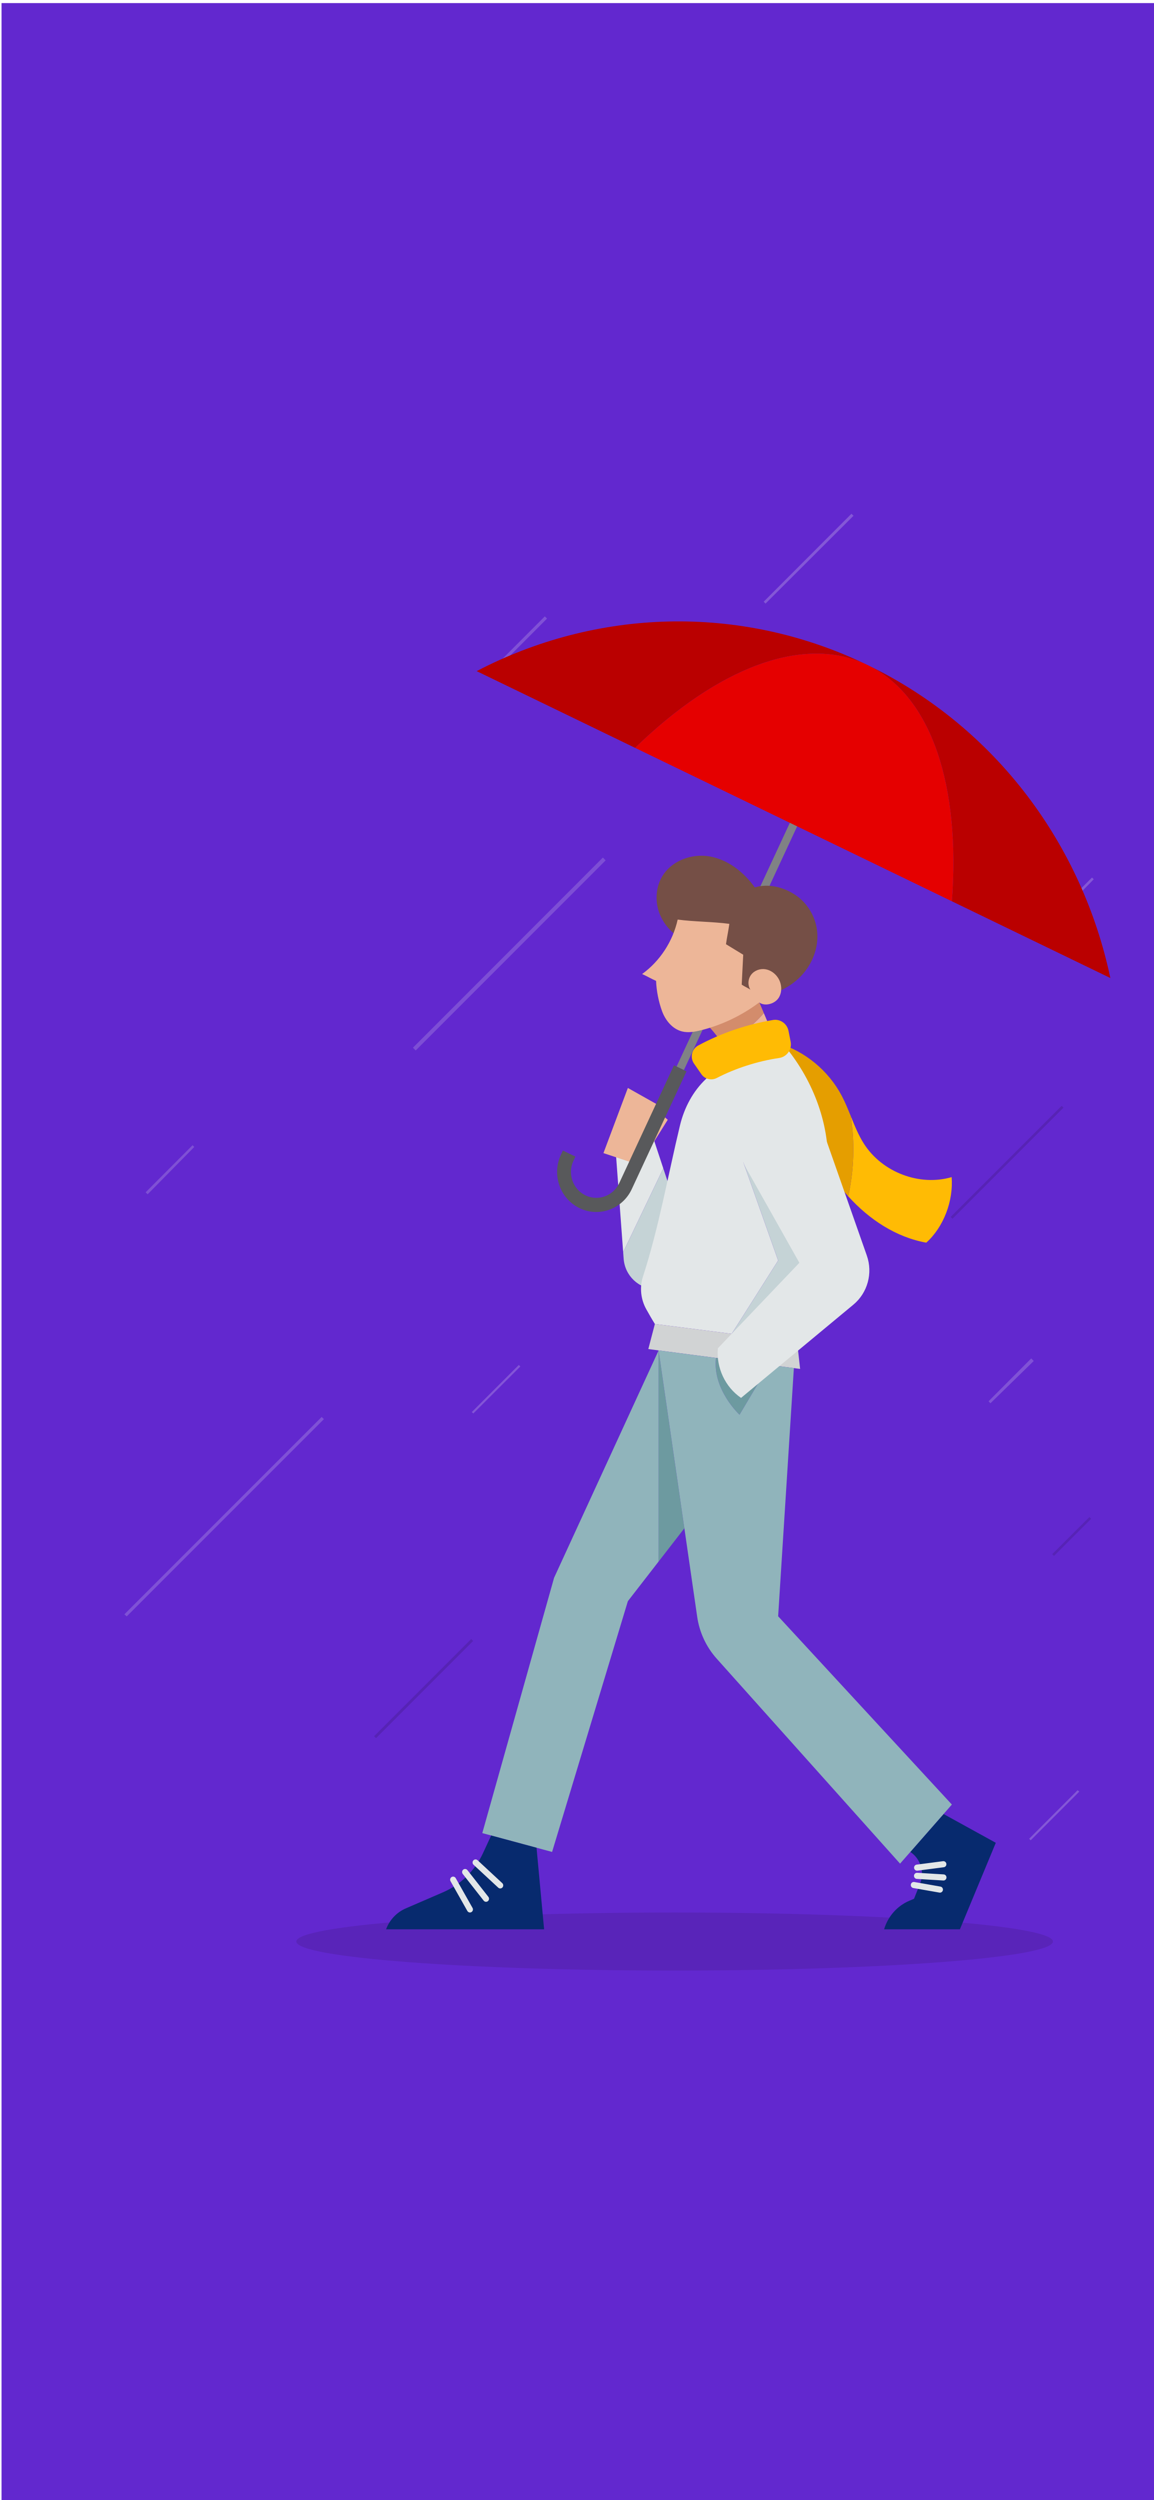 <?xml version="1.0" encoding="utf-8"?>
<!-- Generator: Adobe Illustrator 16.0.3, SVG Export Plug-In . SVG Version: 6.00 Build 0)  -->
<!DOCTYPE svg PUBLIC "-//W3C//DTD SVG 1.1//EN" "http://www.w3.org/Graphics/SVG/1.1/DTD/svg11.dtd">
<svg version="1.1" id="Capa_1" xmlns="http://www.w3.org/2000/svg" xmlns:xlink="http://www.w3.org/1999/xlink" x="0px" y="0px"
	 width="750px" height="1624px" viewBox="0 0 750 1624" enable-background="new 0 0 750 1624" xml:space="preserve">
<g>
	<rect x="1" y="2" fill="#6228CF" width="750" height="1624"/>
	<g>
		<path fill="#7F51D6" d="M82.368,1049.939c42.712-42.703,85.425-85.407,128.137-128.11c-0.479-0.479-0.959-0.96-1.439-1.439
			c-42.743,42.737-85.486,85.476-128.229,128.21C81.348,1049.047,81.858,1049.493,82.368,1049.939z"/>
		<path fill="#7D4ED5" d="M391.834,557.02c-41.155,41.179-82.31,82.354-123.464,123.53c0.596,0.602,1.192,1.198,1.788,1.798
			c41.149-41.153,82.303-82.311,123.455-123.465C393.02,558.262,392.427,557.641,391.834,557.02z"/>
		<path fill="#5723B5" d="M689.976,718.318c-24.049,24.05-48.098,48.1-72.146,72.146c0.396,0.399,0.797,0.798,1.195,1.197
			c24.047-24.051,48.094-48.104,72.142-72.153C690.769,719.113,690.372,718.716,689.976,718.318z"/>
		<path fill="#5623B5" d="M244.379,1129.032c21.042-21.042,42.085-42.084,63.128-63.126c-0.417-0.418-0.833-0.836-1.25-1.254
			c-21.042,21.043-42.083,42.085-63.125,63.127C243.547,1128.197,243.963,1128.614,244.379,1129.032z"/>
		<path fill="#8457D7" d="M553.355,333.729c-19.012,19.041-38.021,38.082-57.03,57.123c0.397,0.404,0.799,0.81,1.199,1.214
			c19.061-19.014,38.122-38.028,57.183-57.042C554.257,334.592,553.807,334.16,553.355,333.729z"/>
		<path fill="#7F50D5" d="M95.961,775.763c10.103-10.249,20.205-20.498,30.308-30.747c-0.374-0.377-0.747-0.753-1.12-1.13
			c-10.167,10.194-20.334,20.39-30.501,30.582C95.086,774.899,95.523,775.331,95.961,775.763z"/>
		<path fill="#8051D6" d="M327.269,430.105c9.417-9.434,18.833-18.863,28.249-28.297c-0.478-0.478-0.953-0.955-1.433-1.434
			c-9.417,9.431-18.835,18.86-28.253,28.291C326.311,429.146,326.79,429.626,327.269,430.105z"/>
		<path fill="#8052D6" d="M643.695,911.514c9.382-9.152,18.765-18.31,28.146-27.464c-0.544-0.557-1.088-1.112-1.633-1.67
			c-9.248,9.28-18.496,18.562-27.743,27.84C642.875,910.651,643.285,911.083,643.695,911.514z"/>
		<path fill="#8457D7" d="M700.378,1162.841c-10.508,10.513-21.015,21.025-31.521,31.538c0.33,0.336,0.662,0.673,0.993,1.009
			c10.534-10.54,21.068-21.081,31.604-31.622C701.095,1163.457,700.736,1163.149,700.378,1162.841z"/>
		<path fill="#8355D7" d="M307.633,918.123c10.183-10.169,20.362-20.337,30.543-30.506c-0.328-0.332-0.656-0.664-0.981-0.996
			c-10.198,10.207-20.396,20.415-30.597,30.622C306.943,917.536,307.288,917.829,307.633,918.123z"/>
		<path fill="#8457D7" d="M709.723,570.015c-10.244,10.212-20.486,20.426-30.729,30.637c0.479,0.485,0.964,0.975,1.445,1.461
			c10.135-10.322,20.269-20.646,30.4-30.968C710.467,570.767,710.095,570.391,709.723,570.015z"/>
		<path fill="#5723B6" d="M708.043,985.398c-8.063,8.036-16.126,16.073-24.189,24.111c0.384,0.384,0.765,0.77,1.146,1.151
			c8.057-8.045,16.113-16.089,24.169-24.134C708.792,986.152,708.418,985.775,708.043,985.398z"/>
	</g>
</g>
<g id="Capa_2" display="none">
</g>
<g>
	<g>
		<g>
			<path fill="#5924B9" d="M684.322,1261.132c0,10.418-110.076,18.857-245.861,18.857c-135.791,0-245.87-8.439-245.87-18.857
				c0-10.407,110.079-18.846,245.87-18.846C574.246,1242.286,684.322,1250.725,684.322,1261.132z"/>
			<g>
				<g>
					<g>
						<path fill="#E3E7E8" d="M421.797,730.828l-21.837,14.217l5.04,68.313c8.691-18.15,17.381-36.302,26.074-54.452
							L421.797,730.828z"/>
						<path fill="#C5D3D6" d="M431.074,758.905c-8.693,18.15-17.383,36.302-26.074,54.452l0.31,4.225
							c0.823,11.114,9.896,19.703,20.818,19.703h5.908l4.631-37.326l2.176-17.554l-3.896-11.786L431.074,758.905z"/>
					</g>
					<g>
						<polygon fill="#EDB698" points="428.042,717.935 408.06,706.696 392.185,749.011 410.111,754.963 						"/>
						<polygon fill="#EDB698" points="426.588,720.939 433.982,727.352 423.938,743.392 417.313,740.09 						"/>
					</g>
				</g>
				<g>
					<g>
						<polygon fill="#808285" points="561.543,443.267 556.804,440.973 439.729,692.787 444.472,695.083 						"/>
						<path fill="#58595B" d="M438.034,691.967l-35.564,76.499c-3.9,8.385-13.756,11.969-21.976,7.993
							c-8.218-3.977-11.731-14.036-7.833-22.421l1.286-2.766l-8.129-3.934l-1.288,2.764c-6.026,12.959-0.594,28.505,12.105,34.654
							c12.703,6.147,27.937,0.606,33.962-12.355l35.566-76.498L438.034,691.967z"/>
					</g>
					<g>
						<path fill="#BA0000" d="M563.891,431.981c-83.894-40.609-177.362-36.087-254.104,3.956l102.975,49.843
							C465.772,434.255,521.948,411.679,563.891,431.981z"/>
						<path fill="#BA0000" d="M563.891,431.981c41.938,20.302,60.335,78.973,54.767,153.462l102.971,49.844
							C703.478,549.313,647.782,472.589,563.891,431.981z"/>
						<path fill="#E50000" d="M563.891,431.981c-41.942-20.302-98.118,2.273-151.13,53.799l205.896,99.663
							C624.226,510.955,605.829,452.283,563.891,431.981z"/>
					</g>
				</g>
				<g>
					<g>
						<path fill="#FFBB04" d="M618.489,764.608c-20.837,6.089-45.055-3.087-56.949-21.579c-3.577-5.566-6.063-11.733-8.551-17.904
							c2.594,17.232,2.058,34.958-1.702,51.957c13.663,15.106,31.059,26.567,50.707,30.109
							C613.345,796.958,619.687,780.013,618.489,764.608z"/>
						<path fill="#E59E00" d="M552.989,725.125c-1.837-4.551-3.679-9.103-5.966-13.419c-8.64-16.314-23.854-28.874-41.3-34.083
							c7.462,27.278,16.754,56.229,31.334,80.326c4.1,6.776,8.885,13.226,14.229,19.133
							C555.047,760.083,555.583,742.358,552.989,725.125z"/>
					</g>
					<g>
						<polygon fill="none" points="475.521,866.391 518.064,871.833 475.521,866.391 						"/>
						<path fill="#E3E7E8" d="M483.102,754.963l52.105,26.423c1.481-8.02,2.594-16.065,2.869-24.149
							c0.974-28.482-10.467-57.072-28.75-78.619c-18.546,1.324-36.584,9.229-50.302,22.043c-8.614,8.045-14.312,18.808-17.1,30.379
							c-7.717,32.054-13.684,66.201-24.035,98.124c-2.308,7.117-1.466,14.883,2.196,21.382c1.79,3.185,3.589,6.367,5.521,9.459
							l49.913,6.385l30.203-47.617L483.102,754.963z"/>
						<path fill="#C5D3D6" d="M524.497,852.88c-1.447-23.759,6.282-47.507,10.71-71.494l-52.105-26.423l22.622,63.81l-30.203,47.617
							l42.544,5.442c0.021-0.023,0.04-0.049,0.06-0.074C522.522,866.497,524.919,859.779,524.497,852.88z"/>
					</g>
					<polygon fill="#D1D3D4" points="425.607,860.006 421.347,876.298 520.007,889.192 518.064,871.833 					"/>
					<g>
						<g>
							<polygon fill="#90B4BB" points="360.104,1024.871 313.449,1190.707 358.81,1202.944 408.06,1040.058 428.042,1014.297 
								428.042,877.174 							"/>
							<polygon fill="#6D9AA0" points="428.042,877.174 428.042,1014.297 444.785,992.708 							"/>
						</g>
						<g>
							<path fill="#072A6E" d="M319.219,1192.267l-5.318,11.472c-5.299,11.439-14.541,20.487-25.957,25.415l-24.213,10.455
								c-5.91,2.555-10.542,7.464-12.818,13.584l0,0h102.711l-4.924-52.977L319.219,1192.267z"/>
							<g>
								<path fill="#E3E7E8" d="M305.429,1242.286c-0.669,0-1.325-0.362-1.684-0.991l-10.937-19.346
									c-0.537-0.945-0.218-2.157,0.713-2.707c0.924-0.549,2.119-0.226,2.656,0.726l10.936,19.343
									c0.538,0.948,0.217,2.16-0.711,2.705C306.095,1242.195,305.761,1242.286,305.429,1242.286z"/>
							</g>
							<g>
								<path fill="#E3E7E8" d="M315.88,1235.339c-0.573,0-1.136-0.257-1.521-0.74l-13.609-17.36
									c-0.669-0.855-0.533-2.102,0.305-2.79c0.841-0.686,2.062-0.54,2.734,0.313l13.607,17.355
									c0.669,0.855,0.534,2.105-0.304,2.791C316.733,1235.196,316.307,1235.339,315.88,1235.339z"/>
							</g>
							<g>
								<path fill="#E3E7E8" d="M325.112,1226.662c-0.466,0-0.935-0.168-1.307-0.515l-16.04-14.877
									c-0.793-0.737-0.852-1.992-0.13-2.804c0.723-0.812,1.957-0.871,2.747-0.13l16.04,14.872
									c0.794,0.737,0.852,1.992,0.131,2.803C326.168,1226.445,325.641,1226.662,325.112,1226.662z"/>
							</g>
						</g>
					</g>
					<g>
						<g>
							<path fill="#D38C6C" d="M496.446,658.106c-1.411-3.344-2.829-6.677-4.214-10.043c-12.496,4.489-24.775,8.097-37.271,12.585
								c4.517,4.732,9.05,9.485,12.843,14.838c0.685,0.968,1.314,1.985,1.948,2.996
								C479.873,673.599,489.028,666.663,496.446,658.106z"/>
							<path fill="#EDB698" d="M506.722,682.612c-3.378-8.213-6.84-16.348-10.275-24.505c-7.418,8.557-16.573,15.493-26.694,20.376
								c2.855,4.576,5.113,9.545,6.101,14.858C486.046,689.497,496.53,686.455,506.722,682.612z"/>
						</g>
						<path fill="#754F46" d="M442.297,609.424c-6.487-3.873-11.71-10.039-14.115-17.303c-2.406-7.262-1.861-15.578,1.851-22.245
							c5.959-10.699,19.359-15.66,31.244-13.568c11.886,2.094,22.139,10.2,29.277,20.118c8.818-2.695,18.769-0.201,26.458,4.963
							c7.691,5.165,12.967,13.909,14.028,23.238c1.227,10.809-3.164,21.896-10.683,29.613c-7.513,7.717-17.89,12.193-28.478,13.477
							c-5.135,0.623-10.494,0.504-15.289-1.483c-7.588-3.149-12.658-10.429-16.956-17.547
							C455.337,621.565,449.371,613.645,442.297,609.424z"/>
						<path fill="#EDB698" d="M440.429,597.319c-3.123,14.141-11.523,27-23.116,35.379c2.908,1.26,6.174,3.186,9.082,4.448
							c0.227,6.445,1.678,13.666,3.898,19.704c2.217,6.041,6.785,11.556,12.918,13.115c4.052,1.031,8.32,0.265,12.37-0.75
							c13.615-3.404,26.552-9.582,37.837-18.063c3.714,2.718,9.973,0.992,12.56-2.857c2.585-3.85,2.174-9.299-0.365-13.181
							c-1.892-2.893-4.926-5.056-8.3-5.549c-3.378-0.493-7.02,0.814-9.119,3.556c-2.096,2.741-2.401,6.867-0.491,9.746
							c-1.627-1.149-4.032-2.141-5.658-3.289c0.299-6.371,0.684-13.053,0.983-19.423c-3.564-2.229-7.641-4.598-11.202-6.829
							c0.6-4.388,1.589-8.841,2.188-13.228C463.418,598.675,451.029,598.743,440.429,597.319z"/>
					</g>
					<path fill="#FFBB04" d="M513.841,676.588c-0.447-2.281-0.928-4.595-1.361-6.861c-0.916-4.804-5.39-7.978-10.123-7.181
						c-16.865,2.845-33.5,8.418-48.587,16.569c-4.198,2.266-5.458,7.813-2.713,11.767l4.768,6.858
						c2.281,3.281,6.552,4.294,10.06,2.461c12.094-6.322,26.818-10.977,40.442-12.962
						C511.387,686.503,514.844,681.7,513.841,676.588z"/>
					<g>
						<g>
							<path fill="#072A6E" d="M591.632,1202.944L591.632,1202.944c6.667,4.409,9.323,13.028,6.338,20.541l-3.924,9.872
								l-3.063,1.301c-7.907,3.362-13.919,10.163-16.38,18.534l0,0h49.251l23.329-56.181l-33.946-18.694L591.632,1202.944z"/>
							<g>
								<path fill="#E3E7E8" d="M610.895,1229.387c-0.108,0-0.216-0.008-0.327-0.024l-17.017-2.978
									c-1.054-0.185-1.766-1.211-1.585-2.292c0.181-1.076,1.166-1.802,2.246-1.618l17.01,2.979
									c1.06,0.181,1.771,1.208,1.588,2.286C612.646,1228.707,611.826,1229.387,610.895,1229.387z"/>
							</g>
							<g>
								<path fill="#E3E7E8" d="M613.188,1221.497c-0.035,0-0.076,0-0.116,0l-17.228-1.036c-1.077-0.063-1.891-1.007-1.827-2.096
									c0.062-1.098,0.969-1.908,2.053-1.867l17.229,1.036c1.075,0.061,1.89,1.003,1.829,2.095
									C615.069,1220.685,614.207,1221.497,613.188,1221.497z"/>
							</g>
							<g>
								<path fill="#E3E7E8" d="M596.011,1215.128c-0.965,0-1.803-0.733-1.929-1.736c-0.136-1.08,0.619-2.073,1.683-2.212
									l17.123-2.229c1.087-0.114,2.037,0.635,2.173,1.722c0.136,1.084-0.619,2.076-1.684,2.215l-17.123,2.226
									C596.17,1215.121,596.09,1215.128,596.011,1215.128z"/>
							</g>
						</g>
						<g>
							<path fill="#6D9AA0" d="M480.642,918.948l11.845-19.94l6.075-12.621l-33.251-4.344
								C462.991,902.772,480.642,918.948,480.642,918.948z"/>
							<path fill="#90B4BB" d="M505.724,1049.869l10.225-161.206l-17.387-2.276l-6.075,12.621l-11.845,19.94
								c0,0-17.65-16.176-15.331-36.905l-37.269-4.869l25.072,173.021c1.47,10.131,5.865,19.578,12.63,27.144l119.219,133.204
								l33.671-38.378L505.724,1049.869z"/>
						</g>
					</g>
					<path fill="#E3E7E8" d="M484.969,758.877l34.554,61.383l-52.977,55.541c-1.108,12.635,4.752,25.148,15.073,32.222l73.02-60.583
						c9.243-7.669,12.737-20.454,8.718-31.898l-28.303-80.531c-3.123-8.893-9.702-16.083-18.183-19.874l0,0
						c-13.748-6.146-29.706,1.012-34.562,15.502l-0.004,0.006C479.17,740.009,480.139,750.296,484.969,758.877z"/>
				</g>
			</g>
		</g>
	</g>
</g>
</svg>

